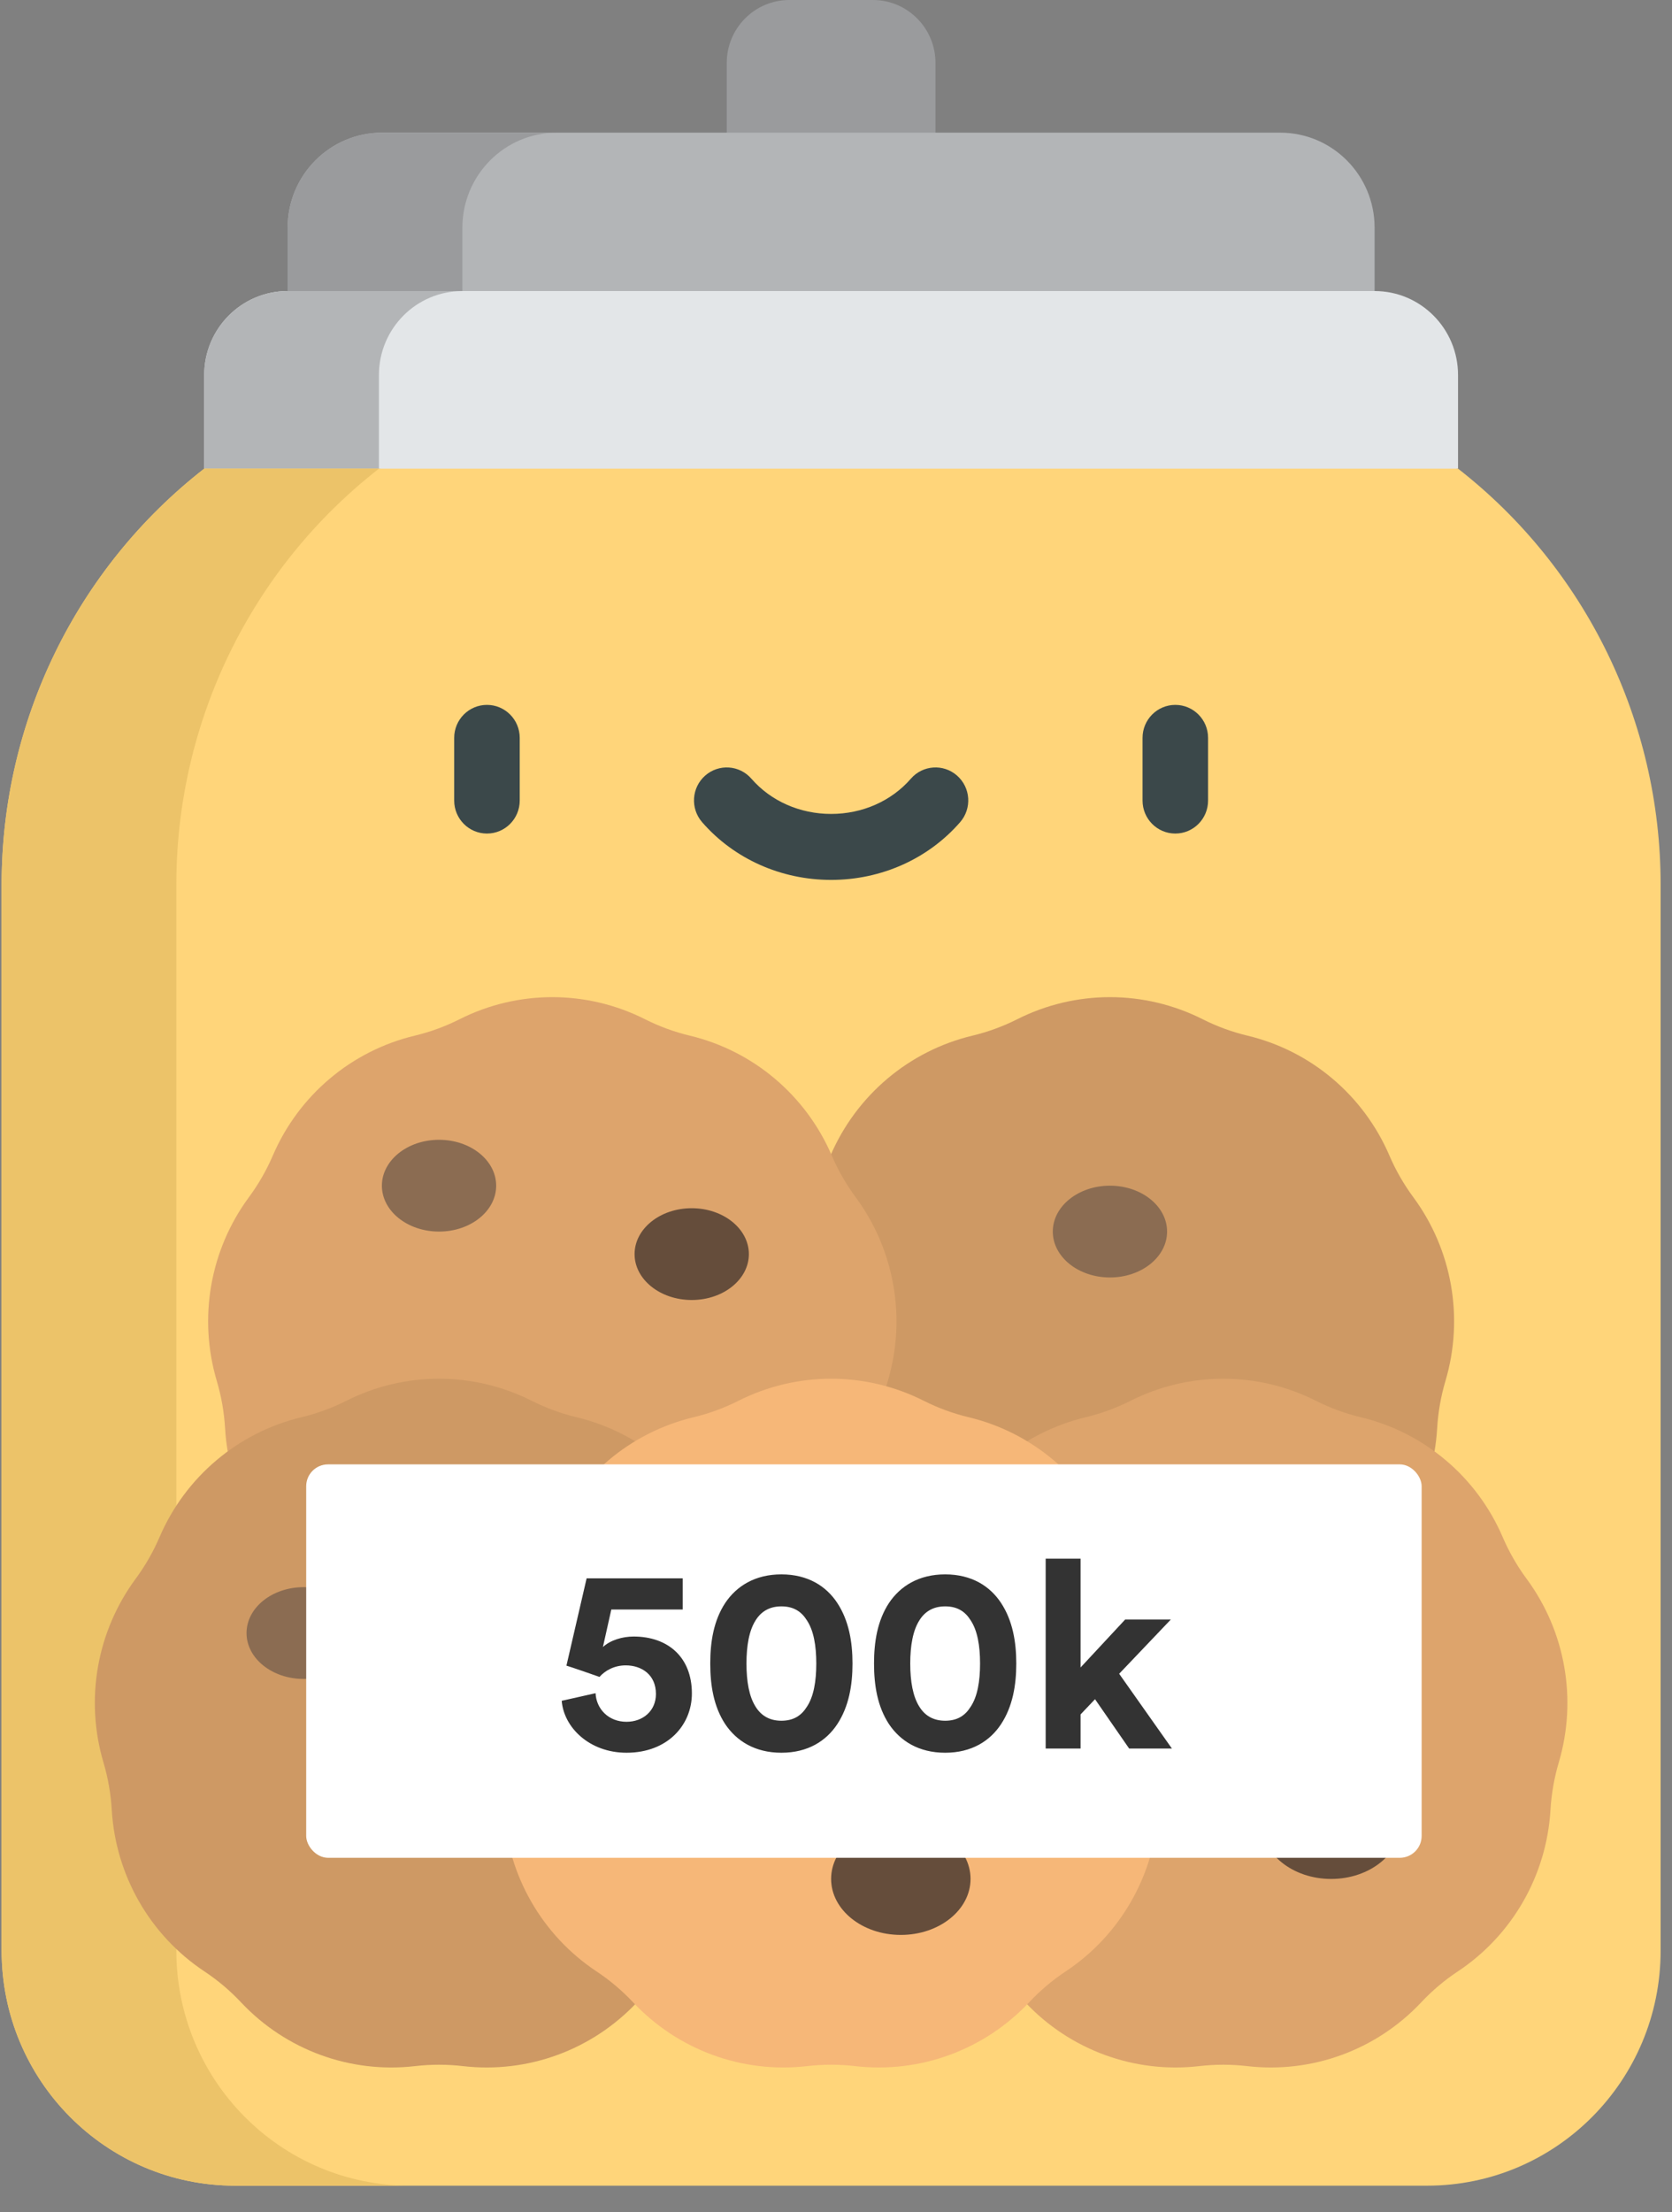 <?xml version="1.0" encoding="UTF-8"?>
<svg width="62px" height="82px" viewBox="0 0 62 82" version="1.1" xmlns="http://www.w3.org/2000/svg" xmlns:xlink="http://www.w3.org/1999/xlink">
    <rect x="0" y="0" width="62" height="82" fill="#808080" stroke="none"/>
    <!-- Generator: Sketch 52.6 (67491) - http://www.bohemiancoding.com/sketch -->
    <desc>Created with Sketch.</desc>
    <g id="Page-1" stroke="none" stroke-width="1" fill="none" fill-rule="evenodd">
        <g id="illustration/goals/taxfree">
            <g id="cookies" fill-rule="nonzero">
                <path d="M32.369,0 L29.269,0 C27.987,0 26.949,1.045 26.949,2.334 L26.949,8.377 L34.689,8.377 L34.689,2.334 C34.689,1.045 33.65,0 32.369,0 Z" id="Shape" fill="#9A9B9D"></path>
                <path d="M47.471,4.917 L14.167,4.917 C12.234,4.917 10.666,6.494 10.666,8.44 L10.666,10.788 L30.819,14.08 L50.972,10.788 L50.972,8.44 C50.972,6.494 49.404,4.917 47.471,4.917 Z" id="Shape" fill="#B3B5B7"></path>
                <path d="M17.146,10.788 L17.146,8.44 C17.146,6.494 18.713,4.917 20.647,4.917 L14.167,4.917 C12.234,4.917 10.666,6.494 10.666,8.44 L10.666,10.788 L30.819,14.08 L34.059,13.551 L17.146,10.788 Z" id="Shape" fill="#9A9B9D"></path>
                <path d="M50.972,10.788 L10.666,10.788 C8.957,10.788 7.572,12.182 7.572,13.902 L7.572,17.371 L30.819,21.501 L54.066,17.371 L54.066,13.902 C54.066,12.182 52.681,10.788 50.972,10.788 Z" id="Shape" fill="#E3E6E8"></path>
                <path d="M14.051,17.371 L14.051,13.902 C14.051,12.182 15.436,10.788 17.146,10.788 L10.666,10.788 C8.957,10.788 7.572,12.182 7.572,13.902 L7.572,17.371 L30.819,21.501 L34.059,20.925 L14.051,17.371 Z" id="Shape" fill="#B3B5B7"></path>
                <path d="M54.066,17.371 L7.572,17.371 C2.833,21.063 0.06,26.753 0.06,32.783 L0.06,72.302 C0.06,77.113 3.935,81.013 8.716,81.013 L52.921,81.013 C57.702,81.013 61.578,77.113 61.578,72.302 L61.578,32.783 C61.578,26.753 58.805,21.063 54.066,17.371 Z" id="Shape" fill="#FFD57A"></path>
                <path d="M6.539,72.302 L6.539,32.783 C6.539,26.753 9.313,21.063 14.051,17.372 L7.572,17.372 C2.833,21.063 0.06,26.753 0.06,32.783 L0.06,72.302 C0.06,77.113 3.936,81.013 8.716,81.013 L15.196,81.013 C10.415,81.013 6.539,77.113 6.539,72.302 Z" id="Shape" fill="#ECC369"></path>
                <g id="Group" transform="translate(16.825, 26.108)" fill="#3B484A">
                    <path d="M1.232,4.788 C0.561,4.788 0.017,4.241 0.017,3.565 L0.017,1.241 C0.017,0.566 0.561,0.019 1.232,0.019 C1.903,0.019 2.447,0.566 2.447,1.241 L2.447,3.565 C2.447,4.241 1.903,4.788 1.232,4.788 Z" id="Shape"></path>
                    <path d="M26.757,4.788 C26.086,4.788 25.542,4.241 25.542,3.565 L25.542,1.241 C25.542,0.566 26.086,0.019 26.757,0.019 C27.428,0.019 27.972,0.566 27.972,1.241 L27.972,3.565 C27.972,4.241 27.428,4.788 26.757,4.788 Z" id="Shape"></path>
                    <path d="M13.994,6.506 C12.136,6.506 10.391,5.725 9.209,4.365 C8.768,3.856 8.819,3.084 9.324,2.64 C9.83,2.195 10.597,2.247 11.039,2.756 C11.759,3.585 12.836,4.061 13.994,4.061 C15.152,4.061 16.229,3.585 16.95,2.756 C17.391,2.247 18.159,2.195 18.664,2.64 C19.169,3.084 19.221,3.856 18.779,4.365 C17.597,5.725 15.853,6.506 13.994,6.506 Z" id="Shape"></path>
                </g>
                <path d="M52.407,44.374 C52.054,43.896 51.757,43.379 51.522,42.833 C50.562,40.598 48.611,38.95 46.257,38.387 C45.681,38.249 45.124,38.045 44.595,37.778 C42.432,36.687 39.884,36.687 37.721,37.778 C37.192,38.045 36.635,38.249 36.059,38.387 C33.705,38.95 31.754,40.598 30.794,42.833 C30.559,43.379 30.262,43.896 29.91,44.374 C28.466,46.328 28.024,48.853 28.716,51.186 C28.885,51.756 28.988,52.344 29.023,52.938 C29.166,55.369 30.44,57.589 32.46,58.928 C32.954,59.256 33.408,59.64 33.814,60.072 C35.476,61.842 37.87,62.719 40.274,62.438 C40.861,62.369 41.454,62.369 42.042,62.438 C44.445,62.719 46.839,61.842 48.501,60.072 C48.907,59.64 49.362,59.256 49.856,58.928 C51.876,57.589 53.15,55.369 53.292,52.938 C53.327,52.344 53.43,51.756 53.599,51.186 C54.292,48.853 53.85,46.328 52.407,44.374 Z" id="Shape" fill="#CE9964"></path>
                <path d="M9.231,44.374 C9.584,43.896 9.881,43.379 10.116,42.833 C11.076,40.598 13.027,38.95 15.381,38.387 C15.956,38.249 16.514,38.045 17.043,37.778 C19.206,36.687 21.754,36.687 23.917,37.778 C24.446,38.045 25.003,38.249 25.579,38.387 C27.932,38.95 29.884,40.598 30.844,42.833 C31.079,43.379 31.376,43.896 31.728,44.374 C33.172,46.328 33.614,48.853 32.922,51.186 C32.753,51.756 32.65,52.344 32.615,52.938 C32.472,55.369 31.198,57.589 29.178,58.928 C28.684,59.256 28.23,59.64 27.823,60.072 C26.162,61.842 23.768,62.719 21.364,62.438 C20.777,62.369 20.184,62.369 19.596,62.438 C17.193,62.719 14.799,61.842 13.137,60.072 C12.731,59.64 12.276,59.256 11.782,58.928 C9.762,57.589 8.488,55.369 8.346,52.938 C8.311,52.344 8.208,51.756 8.039,51.186 C7.346,48.853 7.788,46.328 9.231,44.374 Z" id="Shape" fill="#DDA46C"></path>
                <path d="M27.528,58.517 C27.175,58.039 26.878,57.522 26.643,56.976 C25.683,54.741 23.732,53.093 21.378,52.53 C20.803,52.392 20.245,52.188 19.716,51.921 C17.553,50.83 15.005,50.83 12.842,51.921 C12.314,52.188 11.756,52.392 11.18,52.53 C8.827,53.093 6.875,54.741 5.915,56.976 C5.68,57.522 5.384,58.039 5.031,58.517 C3.588,60.471 3.145,62.996 3.837,65.329 C4.006,65.899 4.109,66.487 4.144,67.081 C4.287,69.512 5.561,71.732 7.581,73.072 C8.075,73.399 8.529,73.783 8.936,74.216 C10.597,75.985 12.991,76.862 15.395,76.581 C15.982,76.513 16.576,76.513 17.163,76.581 C19.566,76.862 21.96,75.985 23.622,74.216 C24.028,73.783 24.483,73.399 24.977,73.072 C26.997,71.732 28.271,69.512 28.413,67.081 C28.448,66.487 28.551,65.899 28.721,65.329 C29.413,62.996 28.971,60.471 27.528,58.517 Z" id="Shape" fill="#CE9964"></path>
                <ellipse id="Oval" fill="#8B6C52" cx="11.261" cy="60.53" rx="2.119" ry="1.701"></ellipse>
                <path d="M34.11,58.517 C34.463,58.039 34.76,57.522 34.995,56.976 C35.955,54.741 37.906,53.093 40.26,52.53 C40.835,52.392 41.393,52.188 41.922,51.921 C44.085,50.83 46.633,50.83 48.796,51.921 C49.324,52.188 49.882,52.392 50.457,52.53 C52.811,53.093 54.763,54.741 55.723,56.976 C55.958,57.522 56.254,58.039 56.607,58.517 C58.05,60.471 58.493,62.996 57.801,65.329 C57.632,65.899 57.529,66.487 57.494,67.081 C57.351,69.512 56.077,71.732 54.057,73.072 C53.563,73.399 53.109,73.783 52.702,74.216 C51.04,75.985 48.647,76.862 46.243,76.581 C45.656,76.513 45.062,76.513 44.475,76.581 C42.072,76.862 39.678,75.985 38.016,74.216 C37.61,73.783 37.155,73.399 36.661,73.072 C34.641,71.732 33.367,69.512 33.225,67.081 C33.19,66.487 33.087,65.899 32.917,65.329 C32.224,62.996 32.667,60.471 34.11,58.517 Z" id="Shape" fill="#DDA46C"></path>
                <path d="M42.067,58.517 C41.714,58.039 41.418,57.522 41.183,56.976 C40.223,54.741 38.271,53.093 35.918,52.53 C35.342,52.392 34.784,52.188 34.256,51.921 C32.093,50.83 29.545,50.83 27.382,51.921 C26.853,52.188 26.296,52.392 25.72,52.53 C23.366,53.093 21.415,54.741 20.455,56.976 C20.22,57.522 19.923,58.039 19.57,58.517 C18.127,60.471 17.685,62.996 18.377,65.329 C18.546,65.899 18.649,66.487 18.684,67.081 C18.827,69.512 20.1,71.732 22.121,73.072 C22.614,73.399 23.069,73.783 23.475,74.216 C25.137,75.985 27.531,76.862 29.934,76.581 C30.522,76.513 31.115,76.513 31.703,76.581 C34.106,76.862 36.5,75.985 38.162,74.216 C38.568,73.783 39.022,73.399 39.516,73.072 C41.536,71.732 42.81,69.512 42.953,67.081 C42.988,66.487 43.091,65.899 43.26,65.329 C43.953,62.996 43.51,60.471 42.067,58.517 Z" id="Shape" fill="#F6B778"></path>
                <g id="Group" transform="translate(22.957, 60.443)" fill="#654D3B">
                    <ellipse id="Oval" cx="2.693" cy="2.162" rx="2.585" ry="2.076"></ellipse>
                    <ellipse id="Oval" cx="10.447" cy="9.2" rx="2.585" ry="2.076"></ellipse>
                    <ellipse id="Oval" cx="26.404" cy="7.125" rx="2.585" ry="2.076"></ellipse>
                </g>
                <g id="Group" transform="translate(14.152, 42.089)" fill="#8B6C52">
                    <ellipse id="Oval" cx="20.793" cy="17.328" rx="2.119" ry="1.701"></ellipse>
                    <ellipse id="Oval" cx="2.128" cy="1.859" rx="2.119" ry="1.701"></ellipse>
                </g>
                <ellipse id="Oval" fill="#654D3B" cx="25.65" cy="46.484" rx="2.119" ry="1.701"></ellipse>
                <ellipse id="Oval" fill="#8B6C52" cx="41.158" cy="45.649" rx="2.119" ry="1.701"></ellipse>
            </g>
            <rect id="Rectangle-14" fill="#FFFFFF" fill-rule="nonzero" x="11.354" y="54.278" width="41.362" height="14.582" rx="0.81"></rect>
            <path d="M20.829,63.041 L22.084,62.759 C22.113,63.342 22.561,63.819 23.233,63.819 C23.836,63.819 24.323,63.42 24.323,62.788 C24.323,62.069 23.787,61.728 23.203,61.728 C22.775,61.728 22.435,61.923 22.23,62.156 C22.104,62.108 21.14,61.777 21.004,61.738 L21.753,58.501 L25.315,58.501 L25.315,59.658 L22.668,59.658 L22.357,61.048 C22.629,60.795 23.077,60.659 23.495,60.659 C24.761,60.659 25.656,61.417 25.656,62.769 C25.656,63.945 24.751,64.966 23.233,64.966 C21.86,64.966 20.907,64.032 20.829,63.041 Z M27.68,61.66 C27.68,62.321 27.778,62.885 28.021,63.264 C28.216,63.575 28.517,63.78 28.975,63.78 C29.442,63.78 29.724,63.575 29.919,63.264 C30.172,62.885 30.269,62.321 30.269,61.66 C30.269,60.999 30.172,60.435 29.919,60.056 C29.724,59.745 29.442,59.541 28.975,59.541 C28.517,59.541 28.216,59.745 28.021,60.056 C27.778,60.435 27.68,60.999 27.68,61.66 Z M26.337,61.66 C26.337,60.853 26.464,60.066 26.892,59.415 C27.31,58.793 27.992,58.355 28.975,58.355 C29.958,58.355 30.639,58.793 31.048,59.415 C31.476,60.066 31.612,60.853 31.612,61.66 C31.612,62.467 31.476,63.255 31.048,63.906 C30.639,64.528 29.958,64.966 28.975,64.966 C27.992,64.966 27.31,64.528 26.892,63.906 C26.464,63.255 26.337,62.467 26.337,61.66 Z M33.753,61.66 C33.753,62.321 33.851,62.885 34.094,63.264 C34.288,63.575 34.59,63.78 35.048,63.78 C35.515,63.78 35.797,63.575 35.992,63.264 C36.245,62.885 36.342,62.321 36.342,61.66 C36.342,60.999 36.245,60.435 35.992,60.056 C35.797,59.745 35.515,59.541 35.048,59.541 C34.59,59.541 34.288,59.745 34.094,60.056 C33.851,60.435 33.753,60.999 33.753,61.66 Z M32.41,61.66 C32.41,60.853 32.537,60.066 32.965,59.415 C33.383,58.793 34.065,58.355 35.048,58.355 C36.031,58.355 36.712,58.793 37.121,59.415 C37.549,60.066 37.685,60.853 37.685,61.66 C37.685,62.467 37.549,63.255 37.121,63.906 C36.712,64.528 36.031,64.966 35.048,64.966 C34.065,64.966 33.383,64.528 32.965,63.906 C32.537,63.255 32.41,62.467 32.41,61.66 Z M43.417,60.027 L41.5,62.039 L43.456,64.81 L41.87,64.81 L40.605,62.982 L40.069,63.546 L40.069,64.81 L38.775,64.81 L38.775,57.772 L40.069,57.772 L40.069,61.806 L41.724,60.027 L43.417,60.027 Z" id="500k" fill="#333333"></path>
        </g>
    </g>
</svg>